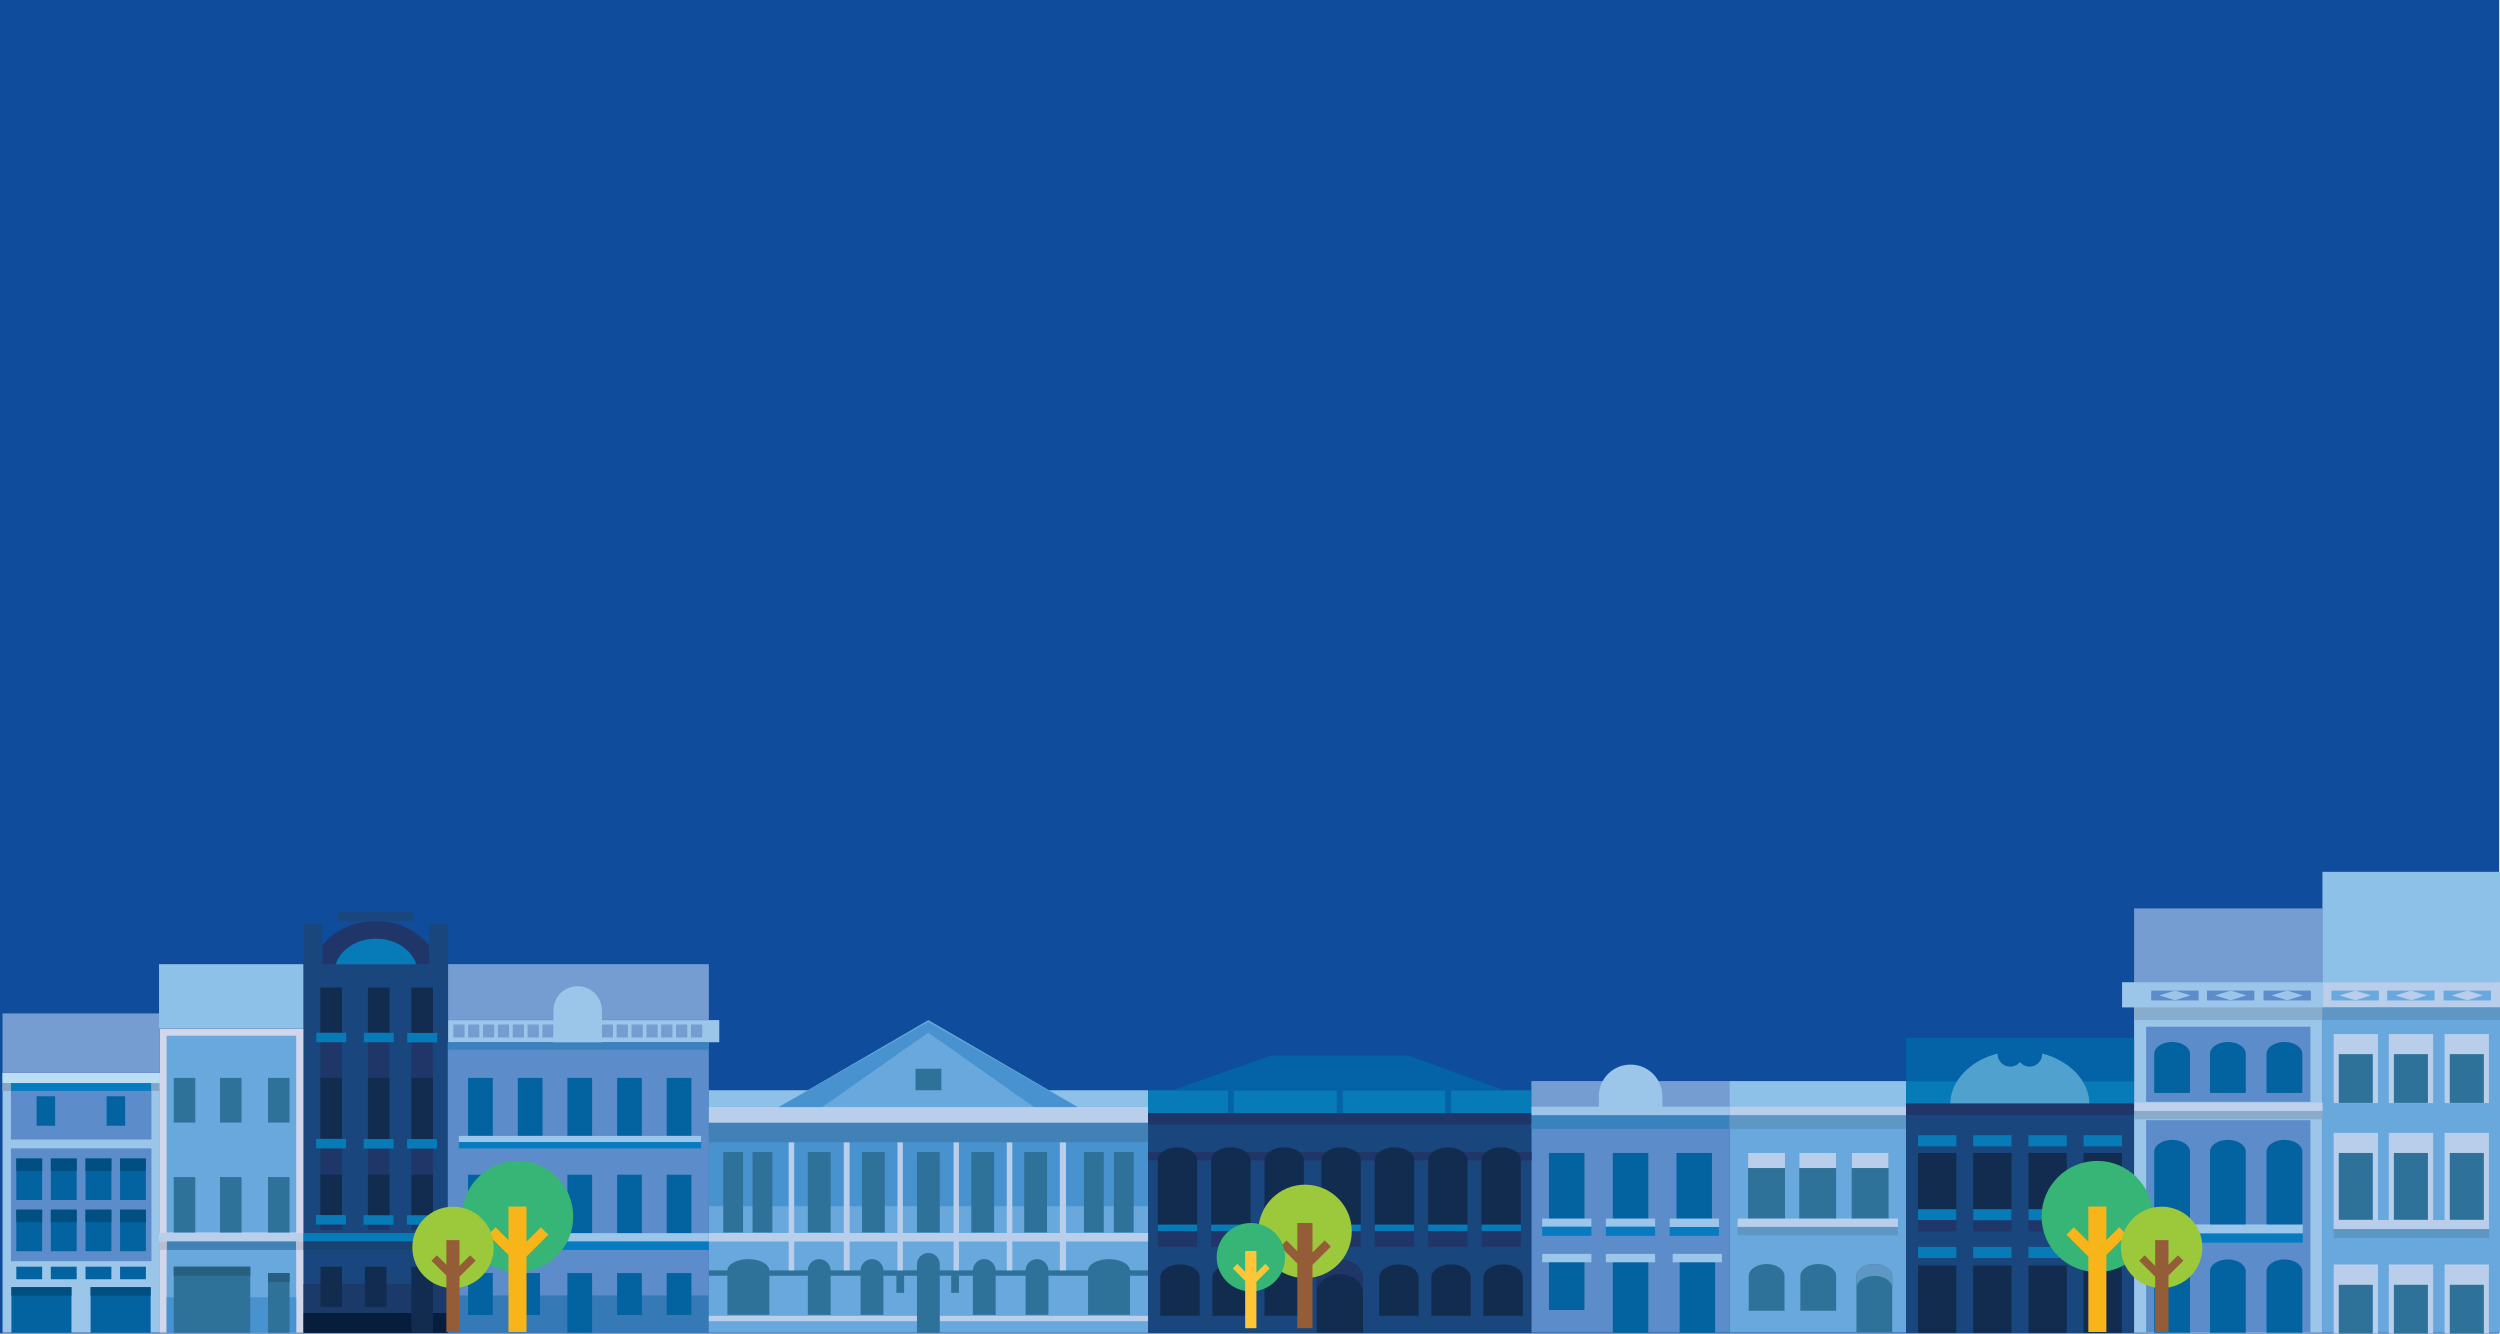 <?xml version="1.0" encoding="utf-8"?>
<!-- Generator: Adobe Illustrator 18.0.0, SVG Export Plug-In . SVG Version: 6.00 Build 0)  -->
<!DOCTYPE svg PUBLIC "-//W3C//DTD SVG 1.1//EN" "http://www.w3.org/Graphics/SVG/1.1/DTD/svg11.dtd">
<svg version="1.1" id="Camada_1" xmlns="http://www.w3.org/2000/svg" xmlns:xlink="http://www.w3.org/1999/xlink" x="0px" y="0px"
	 viewBox="0 0 1578.3 841.9" enable-background="new 0 0 1578.3 841.9" xml:space="preserve">
<g>
	<rect x="-0.5" y="0" fill="#0F4C9B" width="1578.3" height="841.9"/>
	<g>
		<rect x="1.6" y="677.3" fill="#9BC5E9" width="99.3" height="164"/>
		<rect x="6.9" y="683.8" fill="#5C8CC9" width="88.7" height="35.6"/>
		<rect x="6.9" y="725" fill="#5C8CC9" width="88.7" height="71.2"/>
		<rect x="1.6" y="677.3" fill="#BBDEF5" width="99.3" height="6.4"/>
		<rect x="6.9" y="683.8" fill="#067BC0" width="88.7" height="4.9"/>
		<rect x="1.6" y="683.8" fill="#82A6C5" width="5.3" height="4.9"/>
		<rect x="95.5" y="683.8" fill="#82A6C5" width="5.3" height="4.9"/>
		<rect x="100.8" y="649.3" fill="#D1D6EB" width="90.9" height="192.1"/>
		<rect x="191.7" y="608.7" fill="#19467D" width="90.9" height="232.6"/>
		<rect x="191.7" y="810.6" fill="#1B3A69" width="90.9" height="30.8"/>
		<rect x="282.7" y="658" fill="#5C8CC9" width="164.8" height="183.4"/>
		<rect x="282.7" y="817.8" fill="#357AB7" width="164.8" height="23.5"/>
		<rect x="447.5" y="698.9" fill="#68A8DC" width="277.3" height="142.5"/>
		<rect x="447.5" y="698.9" fill="#4792CF" width="277.3" height="62.6"/>
		<rect x="724.8" y="688.3" fill="#19467D" width="242.1" height="153.1"/>
		<rect x="966.9" y="682.6" fill="#5C8CC9" width="125" height="158.7"/>
		<rect x="1091.9" y="682.6" fill="#68A8DC" width="111.4" height="158.7"/>
		<rect x="1203.3" y="682.6" fill="#19467D" width="144" height="158.7"/>
		<rect x="1347.3" y="620.5" fill="#9BC5E9" width="119" height="220.9"/>
		<rect x="1466.2" y="620.5" fill="#68A8DC" width="112.1" height="220.9"/>
		<rect x="23.1" y="692.1" fill="#0263A0" width="11.7" height="18.6"/>
		<g>
			<rect x="7.2" y="812.6" fill="#0263A0" width="37.9" height="28.8"/>
			<rect x="57.2" y="812.6" fill="#0263A0" width="37.9" height="28.8"/>
		</g>
		<g>
			<rect x="7.2" y="812.6" fill="#014E80" width="37.9" height="5.3"/>
			<rect x="57.2" y="812.6" fill="#014E80" width="37.9" height="5.3"/>
		</g>
		<rect x="10.3" y="731.4" fill="#0263A0" width="16.3" height="26.2"/>
		<rect x="10.3" y="731.4" fill="#014E80" width="16.3" height="7.9"/>
		<rect x="32.1" y="731.4" fill="#0263A0" width="16.3" height="26.2"/>
		<rect x="32.1" y="731.4" fill="#014E80" width="16.3" height="7.9"/>
		<rect x="54" y="731.4" fill="#0263A0" width="16.3" height="26.2"/>
		<rect x="54" y="731.4" fill="#014E80" width="16.3" height="7.9"/>
		<rect x="75.8" y="731.4" fill="#0263A0" width="16.3" height="26.2"/>
		<rect x="75.8" y="731.4" fill="#014E80" width="16.3" height="7.9"/>
		<rect x="10.3" y="763.7" fill="#0263A0" width="16.3" height="26.2"/>
		<rect x="10.3" y="763.7" fill="#014E80" width="16.3" height="7.9"/>
		<rect x="32.1" y="763.7" fill="#0263A0" width="16.3" height="26.2"/>
		<rect x="32.1" y="763.7" fill="#014E80" width="16.3" height="7.9"/>
		<rect x="54" y="763.7" fill="#0263A0" width="16.3" height="26.2"/>
		<rect x="54" y="763.7" fill="#014E80" width="16.3" height="7.9"/>
		<rect x="75.8" y="763.7" fill="#0263A0" width="16.3" height="26.2"/>
		<rect x="75.8" y="763.7" fill="#014E80" width="16.3" height="7.9"/>
		<g>
			<rect x="10.3" y="799.7" fill="#0263A0" width="16.3" height="7.9"/>
			<rect x="32.1" y="799.7" fill="#0263A0" width="16.3" height="7.9"/>
			<rect x="54" y="799.7" fill="#0263A0" width="16.3" height="7.9"/>
			<rect x="75.8" y="799.7" fill="#0263A0" width="16.3" height="7.9"/>
		</g>
		<rect x="67.3" y="692.1" fill="#0263A0" width="11.7" height="18.6"/>
		<rect x="100.4" y="778.5" fill="#B8CEEA" width="91.3" height="5.3"/>
		<rect x="105.2" y="653.9" fill="#68A8DC" width="81.8" height="124.2"/>
		<rect x="105.2" y="783.8" fill="#68A8DC" width="81.8" height="57.6"/>
		<rect x="191.5" y="778.5" fill="#077BB8" width="91.3" height="5.3"/>
		<rect x="191.5" y="783.8" fill="#194172" width="91.3" height="5.3"/>
		<rect x="202.3" y="623.5" fill="#203568" width="13.6" height="152.9"/>
		<rect x="202.3" y="623.5" fill="#122C50" width="13.6" height="28.8"/>
		
			<rect x="199.7" y="652" transform="matrix(1 1.733907e-03 -1.733907e-03 1 1.136 -0.362)" fill="#077BB8" width="18.9" height="6"/>
		<rect x="232.3" y="623.5" fill="#203568" width="13.6" height="152.9"/>
		<rect x="191.7" y="828.9" fill="#071D3C" width="90.9" height="12.5"/>
		<rect x="105.2" y="819" fill="#4792CF" width="81.8" height="22.4"/>
		<rect x="259.7" y="623.5" fill="#203568" width="13.6" height="152.9"/>
		<rect x="109.7" y="799.7" fill="#2F7299" width="48.3" height="41.7"/>
		<rect x="109.7" y="799.7" fill="#265F7F" width="48.3" height="5.7"/>
		<rect x="169.2" y="803.7" fill="#2F7299" width="13.6" height="37.7"/>
		<rect x="191.7" y="583.2" fill="#19467D" width="11.7" height="25.6"/>
		<rect x="270.9" y="583.2" fill="#19467D" width="11.7" height="25.6"/>
		<path fill="#203568" d="M237.2,581.5c-14.3,0-26.7,6.2-33.7,15.5v11.8h67.4V597C263.9,587.7,251.5,581.5,237.2,581.5z"/>
		<rect x="213.5" y="575.8" fill="#19467D" width="47.4" height="5.7"/>
		<rect x="289.7" y="717.1" fill="#9BC5E9" width="152.9" height="4"/>
		<rect x="289.7" y="721" fill="#067BC0" width="152.9" height="4"/>
		<rect x="295.5" y="680.5" fill="#0263A0" width="15.6" height="36.5"/>
		<rect x="326.9" y="680.5" fill="#0263A0" width="15.6" height="36.5"/>
		<rect x="282.9" y="644" fill="#9BC5E9" width="171.2" height="14"/>
		<rect x="282.9" y="658" fill="#3A82BD" width="164.6" height="4.7"/>
		<rect x="282.9" y="608.7" fill="#769DD2" width="164.6" height="35.2"/>
		<rect x="358.2" y="680.5" fill="#0263A0" width="15.6" height="36.5"/>
		<rect x="389.6" y="680.5" fill="#0263A0" width="15.6" height="36.5"/>
		<rect x="420.9" y="680.5" fill="#0263A0" width="15.6" height="36.5"/>
		<rect x="295.5" y="741.6" fill="#0263A0" width="15.6" height="37.6"/>
		<rect x="295.5" y="803.7" fill="#0263A0" width="15.6" height="26.5"/>
		<rect x="325.3" y="803.7" fill="#0263A0" width="15.6" height="26.5"/>
		<rect x="389.6" y="803.7" fill="#0263A0" width="15.6" height="26.5"/>
		<rect x="420.9" y="803.7" fill="#0263A0" width="15.6" height="26.5"/>
		<rect x="326.9" y="741.6" fill="#0263A0" width="15.6" height="37.6"/>
		<rect x="358.2" y="741.6" fill="#0263A0" width="15.6" height="37.6"/>
		<rect x="358.2" y="803.7" fill="#0263A0" width="15.6" height="37.6"/>
		<rect x="389.6" y="741.6" fill="#0263A0" width="15.6" height="37.6"/>
		<rect x="420.9" y="741.6" fill="#0263A0" width="15.6" height="37.6"/>
		<rect x="510" y="727.3" fill="#2F7299" width="14.4" height="50.8"/>
		<rect x="544.2" y="727.3" fill="#2F7299" width="14.4" height="50.8"/>
		<rect x="578.9" y="727.3" fill="#2F7299" width="14.4" height="50.8"/>
		<rect x="613.2" y="727.3" fill="#2F7299" width="14.4" height="50.8"/>
		<rect x="646.6" y="727.3" fill="#2F7299" width="14.4" height="50.8"/>
		<g>
			<rect x="684.3" y="727.3" fill="#2F7299" width="12.5" height="50.8"/>
			<rect x="475.1" y="727.3" fill="#2F7299" width="12.5" height="50.8"/>
			<rect x="456.6" y="727.3" fill="#2F7299" width="12.5" height="50.8"/>
			<rect x="703.2" y="727.3" fill="#2F7299" width="12.5" height="50.8"/>
		</g>
		<path fill="#2F7299" d="M550.5,794.9c-4,0-7.2,3.2-7.2,7.2v28h14.4v-28C557.7,798.2,554.5,794.9,550.5,794.9z"/>
		<path fill="#2F7299" d="M517.2,794.9c-4,0-7.2,3.2-7.2,7.2v28h14.4v-28C524.4,798.2,521.2,794.9,517.2,794.9z"/>
		<path fill="#2F7299" d="M472.5,794.9c-7.3,0-13.3,3.2-13.3,7.2v28h26.5v-28C485.7,798.2,479.8,794.9,472.5,794.9z"/>
		<path fill="#2F7299" d="M700.2,794.9c-7.3,0-13.3,3.2-13.3,7.2v28h26.5v-28C713.4,798.2,707.5,794.9,700.2,794.9z"/>
		<path fill="#2F7299" d="M654.7,794.9c-4,0-7.2,3.2-7.2,7.2v28h14.4v-28C661.9,798.2,658.7,794.9,654.7,794.9z"/>
		<path fill="#2F7299" d="M621.4,794.9c-4,0-7.2,3.2-7.2,7.2v28h14.4v-28C628.6,798.2,625.3,794.9,621.4,794.9z"/>
		<rect x="447.5" y="778.4" fill="#B8CEEA" width="277.3" height="5.4"/>
		<rect x="1018.2" y="727.9" fill="#0263A0" width="22.4" height="42.5"/>
		<rect x="1013.8" y="769.3" fill="#9BC5E9" width="31.1" height="5.3"/>
		<rect x="977.9" y="727.9" fill="#0263A0" width="22.4" height="42.5"/>
		<rect x="973.6" y="769.3" fill="#9BC5E9" width="31.1" height="5.3"/>
		<rect x="973.6" y="774.4" fill="#067BC0" width="31.1" height="5.8"/>
		<rect x="1013.8" y="774.4" fill="#067BC0" width="31.1" height="5.8"/>
		<rect x="1054.1" y="774.4" fill="#067BC0" width="31.1" height="5.8"/>
		<rect x="1058.4" y="727.9" fill="#0263A0" width="22.4" height="42.5"/>
		<rect x="1054.1" y="769.3" fill="#9BC5E9" width="31.1" height="5.3"/>
		<rect x="565.9" y="805" fill="#2F7299" width="4.9" height="11.2"/>
		<rect x="600.5" y="805" fill="#2F7299" width="4.9" height="11.2"/>
		<rect x="447.5" y="688.3" fill="#8EC1E8" width="277.3" height="10.6"/>
		<rect x="447.5" y="830.7" fill="#B8CEEA" width="277.3" height="3.4"/>
		<rect x="447.5" y="802" fill="#2F7299" width="277.3" height="3.4"/>
		<rect x="497.9" y="721.1" fill="#B8CEEA" width="3.5" height="80.9"/>
		<rect x="532.7" y="721.1" fill="#B8CEEA" width="3.7" height="80.9"/>
		<rect x="566.6" y="721.1" fill="#B8CEEA" width="3.4" height="80.9"/>
		<rect x="602" y="721.1" fill="#B8CEEA" width="3.4" height="80.9"/>
		<rect x="635.6" y="721.1" fill="#B8CEEA" width="3.5" height="80.9"/>
		<rect x="669.1" y="721.1" fill="#B8CEEA" width="3.9" height="80.9"/>
		<rect x="447.5" y="698.8" fill="#4181B6" width="277.3" height="22.3"/>
		<rect x="447.5" y="698.8" fill="#B8CEEA" width="277.3" height="10"/>
		<rect x="724.8" y="688.3" fill="#077BB8" width="242.1" height="14.4"/>
		<rect x="724.8" y="702.7" fill="#203568" width="242.1" height="7.2"/>
		<rect x="775.2" y="688.3" fill="#0463A6" width="3.8" height="14.4"/>
		<rect x="843.9" y="688.3" fill="#0463A6" width="3.8" height="14.4"/>
		<rect x="912.3" y="688.3" fill="#0463A6" width="3.8" height="14.4"/>
		<rect x="724.8" y="727.3" fill="#203568" width="242.1" height="5.3"/>
		<path fill="#122C50" d="M743.4,724.3c-6.9,0-12.5,3.7-12.5,8.3v44.7h24.9v-44.7C755.9,728,750.3,724.3,743.4,724.3z"/>
		<path fill="#122C50" d="M777.9,798.2c-6.9,0-12.5,3.7-12.5,8.3v24.2h24.9v-24.2C790.3,801.9,784.8,798.2,777.9,798.2z"/>
		<path fill="#122C50" d="M745,798.2c-6.9,0-12.5,3.7-12.5,8.3v24.2h24.9v-24.2C757.5,801.9,751.9,798.2,745,798.2z"/>
		<path fill="#122C50" d="M810.8,798.2c-6.9,0-12.5,3.7-12.5,8.3v24.2h24.9v-24.2C823.2,801.9,817.6,798.2,810.8,798.2z"/>
		<path fill="#122C50" d="M845.8,795.3c-8.1,0-14.6,5.3-14.6,11.8v34.2h29.3v-34.2C860.5,800.6,853.9,795.3,845.8,795.3z"/>
		<path fill="#203568" d="M845.8,795.3c-8.1,0-14.6,5.3-14.6,11.8v9.1c0-6.5,6.6-11.8,14.6-11.8c8.1,0,14.6,5.3,14.6,11.8v-9.1
			C860.5,800.6,853.9,795.3,845.8,795.3z"/>
		<path fill="#122C50" d="M916.1,798.2c-6.9,0-12.5,3.7-12.5,8.3v24.2h24.9v-24.2C928.6,801.9,923,798.2,916.1,798.2z"/>
		<g>
			<path fill="#122C50" d="M883.2,798.2c-6.9,0-12.5,3.7-12.5,8.3v24.2h24.9v-24.2C895.7,801.9,890.1,798.2,883.2,798.2z"/>
			<path fill="#122C50" d="M949,798.2c-6.9,0-12.5,3.7-12.5,8.3v24.2h24.9v-24.2C961.4,801.9,955.9,798.2,949,798.2z"/>
		</g>
		<path fill="#2F7299" d="M1115.3,798c-6.2,0-11.3,3.4-11.3,7.6v21.9h22.6v-21.9C1126.6,801.4,1121.5,798,1115.3,798z"/>
		<path fill="#2F7299" d="M1147.9,798c-6.2,0-11.3,3.4-11.3,7.6v21.9h22.6v-21.9C1159.2,801.4,1154.2,798,1147.9,798z"/>
		<path fill="#2F7299" d="M1183.3,798c-6.2,0-11.3,3.4-11.3,7.6v35.5h22.6v-35.5C1194.6,801.4,1189.5,798,1183.3,798z"/>
		<path fill="#5E97C4" d="M1183.3,798c-6.2,0-11.3,3.4-11.3,7.6v7.5c0-4.2,5.1-7.6,11.3-7.6c6.2,0,11.3,3.4,11.3,7.6v-7.5
			C1194.6,801.4,1189.5,798,1183.3,798z"/>
		<path fill="#122C50" d="M777.1,724.3c-6.9,0-12.5,3.7-12.5,8.3v44.7h24.9v-44.7C789.5,728,784,724.3,777.1,724.3z"/>
		<path fill="#122C50" d="M810.8,724.3c-6.9,0-12.5,3.7-12.5,8.3v44.7h24.9v-44.7C823.2,728,817.6,724.3,810.8,724.3z"/>
		<path fill="#122C50" d="M846.7,724.3c-6.9,0-12.5,3.7-12.5,8.3v44.7h24.9v-44.7C859.2,728,853.6,724.3,846.7,724.3z"/>
		<path fill="#122C50" d="M880.4,724.3c-6.9,0-12.5,3.7-12.5,8.3v44.7h24.9v-44.7C892.8,728,887.3,724.3,880.4,724.3z"/>
		<path fill="#122C50" d="M914.1,724.3c-6.9,0-12.5,3.7-12.5,8.3v44.7h24.9v-44.7C926.5,728,920.9,724.3,914.1,724.3z"/>
		<path fill="#122C50" d="M947.7,724.3c-6.9,0-12.5,3.7-12.5,8.3v44.7h24.9v-44.7C960.2,728,954.6,724.3,947.7,724.3z"/>
		<rect x="966.9" y="682.6" fill="#769DD2" width="125" height="20.1"/>
		<rect x="966.9" y="702.7" fill="#3A82BD" width="125" height="10"/>
		<rect x="1091.9" y="702.7" fill="#5E97C4" width="111.4" height="10"/>
		<rect x="1091.9" y="682.6" fill="#8EC1E8" width="111.4" height="20.1"/>
		<path fill="#9BC5E9" d="M1029.4,672.1c-11.1,0-20,8.9-20,19.8v10.7h40.1V692C1049.4,681,1040.5,672.1,1029.4,672.1z"/>
		<polygon fill="#0463A6" points="949,688.3 740.3,688.3 802.7,666.3 888.9,666.3 		"/>
		<rect x="1.6" y="639.8" fill="#769DD2" width="99.3" height="37.5"/>
		<rect x="100.4" y="608.7" fill="#8EC1E8" width="91.1" height="40.5"/>
		<rect x="1097" y="769.3" fill="#B8CEEA" width="101.2" height="5.3"/>
		<rect x="1097" y="774.6" fill="#5E97C4" width="101.2" height="5.3"/>
		<rect x="1103.6" y="727.9" fill="#2F7299" width="23.3" height="41.3"/>
		<rect x="1135.9" y="727.9" fill="#2F7299" width="23.3" height="41.3"/>
		<rect x="1169" y="727.9" fill="#2F7299" width="23.3" height="41.3"/>
		<rect x="1103.6" y="727.9" fill="#B8CEEA" width="23.3" height="9.5"/>
		<rect x="1135.9" y="727.9" fill="#B8CEEA" width="23.3" height="9.5"/>
		<rect x="1169" y="727.9" fill="#B8CEEA" width="23.3" height="9.5"/>
		<rect x="1203.3" y="655.3" fill="#0463A6" width="144" height="27.3"/>
		<rect x="1203.3" y="682.6" fill="#077BB8" width="144" height="14.8"/>
		<path fill="#51A1CE" d="M1289.3,665.1c0,0.1,0,0.2,0,0.3c0,4.4-3.6,8-8,8c-2.5,0-4.7-1.2-6.1-2.9c-1.5,1.8-3.6,2.9-6.1,2.9
			c-4.4,0-8-3.6-8-8c0-0.1,0-0.2,0-0.3c-17.4,4.5-29.9,17.3-29.9,32.3h87.9C1319.2,682.4,1306.7,669.7,1289.3,665.1z"/>
		<rect x="1210.9" y="727.9" fill="#122C50" width="24.2" height="42.5"/>
		<rect x="1354.9" y="648.2" fill="#5C8CC9" width="103.7" height="47.4"/>
		<rect x="1210.9" y="716.7" fill="#077BB8" width="24.2" height="7"/>
		<rect x="1210.9" y="763.4" fill="#077BB8" width="24.2" height="7"/>
		<rect x="1210.9" y="770.4" fill="#203568" width="24.2" height="7"/>
		<rect x="1245.7" y="770.4" fill="#203568" width="24.2" height="7"/>
		<rect x="1280.6" y="770.4" fill="#203568" width="24.2" height="7"/>
		<rect x="1315.4" y="770.4" fill="#203568" width="24.2" height="7"/>
		<rect x="1245.7" y="727.9" fill="#122C50" width="24.2" height="42.5"/>
		<rect x="1245.7" y="798.9" fill="#122C50" width="24.2" height="42.5"/>
		<rect x="1210.9" y="798.9" fill="#122C50" width="24.2" height="42.5"/>
		<rect x="1280.6" y="798.9" fill="#122C50" width="24.2" height="42.5"/>
		<rect x="1315.4" y="798.9" fill="#122C50" width="24.2" height="42.5"/>
		<rect x="1245.7" y="716.7" fill="#077BB8" width="24.2" height="7"/>
		<rect x="1245.7" y="787.2" fill="#077BB8" width="24.2" height="7"/>
		<rect x="1280.6" y="787.2" fill="#077BB8" width="24.2" height="7"/>
		<rect x="1315.4" y="787.2" fill="#077BB8" width="24.2" height="7"/>
		<rect x="1210.9" y="787.2" fill="#077BB8" width="24.2" height="7"/>
		<rect x="1245.7" y="763.4" fill="#077BB8" width="24.2" height="7"/>
		<rect x="1280.6" y="727.9" fill="#122C50" width="24.2" height="42.5"/>
		<rect x="1280.6" y="716.7" fill="#077BB8" width="24.2" height="7"/>
		<rect x="1280.6" y="763.4" fill="#077BB8" width="24.2" height="7"/>
		<rect x="1315.4" y="727.9" fill="#122C50" width="24.2" height="42.5"/>
		<rect x="1315.4" y="716.7" fill="#077BB8" width="24.2" height="7"/>
		<rect x="1315.4" y="763.4" fill="#077BB8" width="24.2" height="7"/>
		<rect x="1347.3" y="573.5" fill="#769DD2" width="119" height="47"/>
		<rect x="1466.2" y="550.4" fill="#8EC1E8" width="112.1" height="70.1"/>
		<rect x="1339.7" y="620.1" fill="#9BC5E9" width="126.5" height="15.9"/>
		<rect x="1347.3" y="636" fill="#88ACCB" width="119" height="8"/>
		<rect x="1466.2" y="620.1" fill="#B8CEEA" width="112.1" height="15.9"/>
		<rect x="1466.2" y="636" fill="#5E97C4" width="112.1" height="8"/>
		<rect x="1358.1" y="625.4" fill="#5C8CC9" width="29.9" height="6.2"/>
		<rect x="1393.3" y="625.4" fill="#5C8CC9" width="29.9" height="6.2"/>
		<rect x="1429" y="625.4" fill="#5C8CC9" width="29.9" height="6.2"/>
		<rect x="1471.9" y="625.4" fill="#68A8DC" width="29.9" height="6.2"/>
		<rect x="1507.1" y="625.4" fill="#68A8DC" width="29.9" height="6.2"/>
		<rect x="1542.7" y="625.4" fill="#68A8DC" width="29.9" height="6.2"/>
		<rect x="1347.3" y="696.1" fill="#C0D1EC" width="119" height="5.2"/>
		<rect x="1347.3" y="701.4" fill="#88ACCB" width="119" height="5.2"/>
		<rect x="1354.9" y="707.2" fill="#5C8CC9" width="103.7" height="133.8"/>
		<rect x="1360" y="773" fill="#9BC5E9" width="93.8" height="5.7"/>
		<rect x="1360" y="778.8" fill="#067BC0" width="93.8" height="5.7"/>
		<rect x="1473.3" y="770.2" fill="#B8CEEA" width="98.1" height="5.7"/>
		<rect x="1473.3" y="775.9" fill="#5E97C4" width="98.1" height="5.7"/>
		<g>
			<g>
				<rect x="1473.3" y="715.2" fill="#B8CEEA" width="28" height="55"/>
				<rect x="1476.5" y="727.9" fill="#2F7299" width="21.5" height="42.2"/>
			</g>
			<g>
				<rect x="1508.1" y="715.2" fill="#B8CEEA" width="28" height="55"/>
				<rect x="1511.3" y="727.9" fill="#2F7299" width="21.5" height="42.2"/>
			</g>
			<g>
				<rect x="1543.3" y="715.2" fill="#B8CEEA" width="28" height="55"/>
				<rect x="1546.6" y="727.9" fill="#2F7299" width="21.5" height="42.2"/>
			</g>
		</g>
		<g>
			<g>
				<rect x="1473.3" y="652.8" fill="#B8CEEA" width="28" height="43.6"/>
				<rect x="1476.5" y="665.5" fill="#2F7299" width="21.5" height="30.8"/>
			</g>
			<g>
				<rect x="1508.1" y="652.8" fill="#B8CEEA" width="28" height="43.6"/>
				<rect x="1511.3" y="665.5" fill="#2F7299" width="21.5" height="30.8"/>
			</g>
			<g>
				<rect x="1543.3" y="652.8" fill="#B8CEEA" width="28" height="43.6"/>
				<rect x="1546.6" y="665.5" fill="#2F7299" width="21.5" height="30.8"/>
			</g>
		</g>
		<g>
			<g>
				<rect x="1473.3" y="798.3" fill="#B8CEEA" width="28" height="43.6"/>
				<rect x="1476.5" y="811.1" fill="#2F7299" width="21.5" height="30.8"/>
			</g>
			<g>
				<rect x="1508.1" y="798.3" fill="#B8CEEA" width="28" height="43.6"/>
				<rect x="1511.3" y="811.1" fill="#2F7299" width="21.5" height="30.8"/>
			</g>
			<g>
				<rect x="1543.3" y="798.3" fill="#B8CEEA" width="28" height="43.6"/>
				<rect x="1546.6" y="811.1" fill="#2F7299" width="21.5" height="30.8"/>
			</g>
		</g>
		<g>
			<rect x="109.7" y="680.5" fill="#2F7299" width="13.6" height="28.2"/>
			<rect x="138.9" y="680.5" fill="#2F7299" width="13.6" height="28.2"/>
			<rect x="169.2" y="680.5" fill="#2F7299" width="13.6" height="28.2"/>
		</g>
		<g>
			<rect x="109.7" y="743.1" fill="#2F7299" width="13.6" height="35"/>
			<rect x="138.9" y="743.1" fill="#2F7299" width="13.6" height="35"/>
			<rect x="169.2" y="743.1" fill="#2F7299" width="13.6" height="35"/>
		</g>
		<rect x="105.2" y="783.8" fill="#4181B6" width="81.8" height="5.3"/>
		<rect x="100.8" y="783.8" fill="#B8BDCF" width="4.4" height="5.3"/>
		<rect x="187" y="783.8" fill="#B8BDCF" width="4.4" height="5.3"/>
		<rect x="169.2" y="803.7" fill="#265F7F" width="13.6" height="5.7"/>
		<rect x="232.3" y="623.5" fill="#122C50" width="13.6" height="28.8"/>
		<rect x="259.7" y="623.5" fill="#122C50" width="13.6" height="28.8"/>
		
			<rect x="229.7" y="652" transform="matrix(1 1.733907e-03 -1.733907e-03 1 1.136 -0.414)" fill="#077BB8" width="18.9" height="6"/>
		
			<rect x="257.1" y="652.1" transform="matrix(1 1.733907e-03 -1.733907e-03 1 1.136 -0.461)" fill="#077BB8" width="18.9" height="6"/>
		<rect x="202.3" y="680.5" fill="#122C50" width="13.6" height="38.8"/>
		<rect x="232.3" y="680.5" fill="#122C50" width="13.6" height="38.8"/>
		<rect x="259.7" y="680.5" fill="#122C50" width="13.6" height="38.8"/>
		
			<rect x="199.6" y="719" transform="matrix(1 1.733907e-03 -1.733907e-03 1 1.252 -0.361)" fill="#077BB8" width="18.9" height="6"/>
		
			<rect x="257" y="719.1" transform="matrix(1 1.733907e-03 -1.733907e-03 1 1.252 -0.461)" fill="#077BB8" width="18.9" height="6"/>
		
			<rect x="229.6" y="719.1" transform="matrix(1 1.733907e-03 -1.733907e-03 1 1.252 -0.413)" fill="#077BB8" width="18.9" height="6"/>
		<rect x="202.3" y="741.6" fill="#122C50" width="13.6" height="26.1"/>
		<rect x="232.3" y="741.6" fill="#122C50" width="13.6" height="26.1"/>
		<rect x="259.7" y="741.6" fill="#122C50" width="13.6" height="26.1"/>
		
			<rect x="199.5" y="767.1" transform="matrix(1 1.733907e-03 -1.733907e-03 1 1.336 -0.361)" fill="#077BB8" width="18.9" height="6"/>
		
			<rect x="229.5" y="767.2" transform="matrix(1 1.733907e-03 -1.733907e-03 1 1.336 -0.413)" fill="#077BB8" width="18.9" height="6"/>
		
			<rect x="256.9" y="767.2" transform="matrix(1 1.733907e-03 -1.733907e-03 1 1.336 -0.461)" fill="#077BB8" width="18.9" height="6"/>
		<path fill="#077BB8" d="M262.8,608.8c-3-9.3-13.2-16.2-25.4-16.2c-12.2,0-22.5,6.8-25.5,16.2L262.8,608.8z"/>
		<rect x="259.7" y="799.7" fill="#122C50" width="13.6" height="41.7"/>
		<rect x="230.4" y="799.7" fill="#122C50" width="13.6" height="25.4"/>
		<rect x="202.3" y="799.7" fill="#122C50" width="13.6" height="25.4"/>
		<rect x="282.9" y="778.5" fill="#9BC5E9" width="164.6" height="5.3"/>
		<rect x="282.9" y="783.8" fill="#067BC0" width="164.6" height="5.3"/>
		<rect x="286.2" y="646.8" fill="#769DD2" width="7.1" height="8.2"/>
		<rect x="295.5" y="646.8" fill="#769DD2" width="7.1" height="8.2"/>
		<rect x="304.9" y="646.8" fill="#769DD2" width="7.1" height="8.2"/>
		<rect x="314.3" y="646.8" fill="#769DD2" width="7.1" height="8.2"/>
		<rect x="323.7" y="646.8" fill="#769DD2" width="7.1" height="8.2"/>
		<rect x="333.1" y="646.8" fill="#769DD2" width="7.1" height="8.2"/>
		<rect x="342.4" y="646.8" fill="#769DD2" width="7.1" height="8.2"/>
		<rect x="351.8" y="646.8" fill="#A4C358" width="7.1" height="8.2"/>
		<rect x="361.2" y="646.8" fill="#A4C358" width="7.1" height="8.2"/>
		<rect x="370.6" y="646.8" fill="#A4C358" width="7.1" height="8.2"/>
		<rect x="379.9" y="646.8" fill="#769DD2" width="7.1" height="8.2"/>
		<rect x="389.3" y="646.8" fill="#769DD2" width="7.1" height="8.2"/>
		<rect x="398.7" y="646.8" fill="#769DD2" width="7.1" height="8.2"/>
		<rect x="408.1" y="646.8" fill="#769DD2" width="7.1" height="8.2"/>
		<rect x="417.4" y="646.8" fill="#769DD2" width="7.1" height="8.2"/>
		<rect x="426.8" y="646.8" fill="#769DD2" width="7.1" height="8.2"/>
		<rect x="436.2" y="646.8" fill="#769DD2" width="7.1" height="8.2"/>
		<path fill="#9BC5E9" d="M380,637.9c0-8.4-6.8-15.3-15.3-15.3s-15.3,6.8-15.3,15.3c0,0.6,0.1,1.3,0.1,1.9h-0.1V658H380v-18.2h-0.1
			C380,639.2,380,638.6,380,637.9z"/>
		<polygon fill="#68A8DC" points="491.7,698.9 586.1,644 680.5,698.9 		"/>
		<polygon fill="#4792CF" points="586,651.9 652.8,698.9 680.2,698.9 586,645.1 491.7,698.9 519.1,698.9 		"/>
		<rect x="578" y="674.7" fill="#2F7299" width="16.3" height="13.6"/>
		<path fill="#2F7299" d="M586.1,791c-4,0-7.2,3.2-7.2,7.2v43.2h14.4v-43.2C593.3,794.2,590.1,791,586.1,791z"/>
		<rect x="730.9" y="773.1" fill="#077BB8" width="24.9" height="4.2"/>
		<rect x="764.6" y="773.1" fill="#077BB8" width="24.9" height="4.2"/>
		<rect x="798.3" y="773.1" fill="#077BB8" width="24.9" height="4.2"/>
		<rect x="834.2" y="773.1" fill="#077BB8" width="24.9" height="4.2"/>
		<rect x="867.9" y="773.1" fill="#077BB8" width="24.9" height="4.2"/>
		<rect x="901.6" y="773.1" fill="#077BB8" width="24.9" height="4.2"/>
		<rect x="935.3" y="773.1" fill="#077BB8" width="24.9" height="4.2"/>
		<rect x="730.9" y="777.3" fill="#203568" width="24.9" height="9.8"/>
		<rect x="764.6" y="777.3" fill="#203568" width="24.9" height="9.8"/>
		<rect x="798.3" y="777.3" fill="#203568" width="24.9" height="9.8"/>
		<rect x="834.2" y="777.3" fill="#203568" width="24.9" height="9.8"/>
		<rect x="867.9" y="777.3" fill="#203568" width="24.9" height="9.8"/>
		<rect x="901.6" y="777.3" fill="#203568" width="24.9" height="9.8"/>
		<rect x="935.3" y="777.3" fill="#203568" width="24.9" height="9.8"/>
		<rect x="1018.2" y="796.8" fill="#0263A0" width="22.4" height="44.6"/>
		<rect x="1060.4" y="796.8" fill="#0263A0" width="22.4" height="44.6"/>
		<rect x="977.9" y="796.5" fill="#0263A0" width="22.4" height="30.5"/>
		<rect x="973.6" y="791.6" fill="#9BC5E9" width="31.1" height="5.3"/>
		<rect x="1056" y="791.6" fill="#9BC5E9" width="31.1" height="5.3"/>
		<rect x="1013.8" y="791.6" fill="#9BC5E9" width="31.1" height="5.3"/>
		<rect x="966.9" y="698.7" fill="#9BC5E9" width="125" height="5.3"/>
		<rect x="1091.9" y="698.7" fill="#B8CEEA" width="111.4" height="5.3"/>
		<rect x="1203.3" y="696.6" fill="#203568" width="144" height="7.4"/>
		<g>
			<path fill="#0263A0" d="M1371.3,657.8c-6.2,0-11.3,3.4-11.3,7.6V690h22.6v-24.6C1382.6,661.2,1377.5,657.8,1371.3,657.8z"/>
			<path fill="#0263A0" d="M1406.5,657.8c-6.2,0-11.3,3.4-11.3,7.6V690h22.6v-24.6C1417.8,661.2,1412.8,657.8,1406.5,657.8z"/>
			<path fill="#0263A0" d="M1442.2,657.8c-6.2,0-11.3,3.4-11.3,7.6V690h22.6v-24.6C1453.5,661.2,1448.4,657.8,1442.2,657.8z"/>
		</g>
		<g>
			<path fill="#0263A0" d="M1371.3,795.1c-6.2,0-11.3,3.4-11.3,7.6v38.7h22.6v-38.7C1382.6,798.5,1377.5,795.1,1371.3,795.1z"/>
			<path fill="#0263A0" d="M1406.5,795.1c-6.2,0-11.3,3.4-11.3,7.6v38.7h22.6v-38.7C1417.8,798.5,1412.8,795.1,1406.5,795.1z"/>
			<path fill="#0263A0" d="M1442.2,795.1c-6.2,0-11.3,3.4-11.3,7.6v38.7h22.6v-38.7C1453.5,798.5,1448.4,795.1,1442.2,795.1z"/>
		</g>
		<g>
			<path fill="#0263A0" d="M1371.3,719.6c-6.2,0-11.3,3.4-11.3,7.6V773h22.6v-45.9C1382.6,723,1377.5,719.6,1371.3,719.6z"/>
			<path fill="#0263A0" d="M1406.5,719.6c-6.2,0-11.3,3.4-11.3,7.6V773h22.6v-45.9C1417.8,723,1412.8,719.6,1406.5,719.6z"/>
			<path fill="#0263A0" d="M1442.2,719.6c-6.2,0-11.3,3.4-11.3,7.6V773h22.6v-45.9C1453.5,723,1448.4,719.6,1442.2,719.6z"/>
		</g>
		<polygon fill="#9BC5E9" points="1373.1,631.5 1363.2,628.4 1373.1,625.4 1383,628.4 		"/>
		<polygon fill="#9BC5E9" points="1408.3,631.5 1398.4,628.4 1408.3,625.4 1418.2,628.4 		"/>
		<polygon fill="#9BC5E9" points="1443.9,631.5 1434,628.4 1443.9,625.4 1453.8,628.4 		"/>
		<polygon fill="#B8CEEA" points="1486.9,631.5 1476.9,628.4 1486.9,625.4 1496.8,628.4 		"/>
		<polygon fill="#B8CEEA" points="1522.1,631.5 1512.2,628.4 1522.1,625.4 1532,628.4 		"/>
		<polygon fill="#B8CEEA" points="1557.7,631.5 1547.8,628.4 1557.7,625.4 1567.6,628.4 		"/>
	</g>
	<g>
		<circle fill="#36B577" cx="326.8" cy="768" r="35.1"/>
		<polygon fill="#F7B519" points="346.2,779.5 341.5,774.8 332.4,783.9 332.4,761.7 321,761.7 321,782.9 312.9,774.8 308.2,779.5 
			321,792.3 321,840.9 332.4,840.9 332.4,793.3 		"/>
		<circle fill="#9CC93C" cx="286" cy="787.5" r="25.7"/>
		<polygon fill="#945D38" points="300.3,795.9 296.8,792.5 290.1,799.2 290.1,782.9 281.8,782.9 281.8,798.4 275.8,792.5 
			272.4,795.9 281.8,805.3 281.8,840.9 290.1,840.9 290.1,806 		"/>
	</g>
	<g>
		<circle fill="#36B577" cx="1324" cy="768" r="35.1"/>
		<polygon fill="#F7B519" points="1304.6,779.5 1309.2,774.8 1318.4,783.9 1318.4,761.7 1329.8,761.7 1329.8,782.9 1337.9,774.8 
			1342.6,779.5 1329.8,792.3 1329.8,840.9 1318.4,840.9 1318.4,793.3 		"/>
		<circle fill="#9CC93C" cx="1364.7" cy="787.5" r="25.7"/>
		<polygon fill="#945D38" points="1350.5,795.9 1354,792.5 1360.6,799.2 1360.6,782.9 1369,782.9 1369,798.4 1375,792.5 
			1378.4,795.9 1369,805.3 1369,840.9 1360.6,840.9 1360.6,806 		"/>
	</g>
	<g>
		<circle fill="#9CC93C" cx="823.9" cy="777.4" r="29.5"/>
		<polygon fill="#945D38" points="840.2,787 836.3,783.1 828.6,790.7 828.6,772.1 819,772.1 819,789.9 812.2,783.1 808.3,787 
			819,797.7 819,838.5 828.6,838.5 828.6,798.6 		"/>
		<circle fill="#36B577" cx="789.7" cy="793.7" r="21.6"/>
		<polygon fill="#FFC538" points="801.6,800.8 798.8,797.9 793.2,803.5 793.2,789.8 786.1,789.8 786.1,802.9 781.1,797.9 
			778.3,800.8 786.1,808.6 786.1,838.5 793.2,838.5 793.2,809.2 		"/>
	</g>
</g>
</svg>
